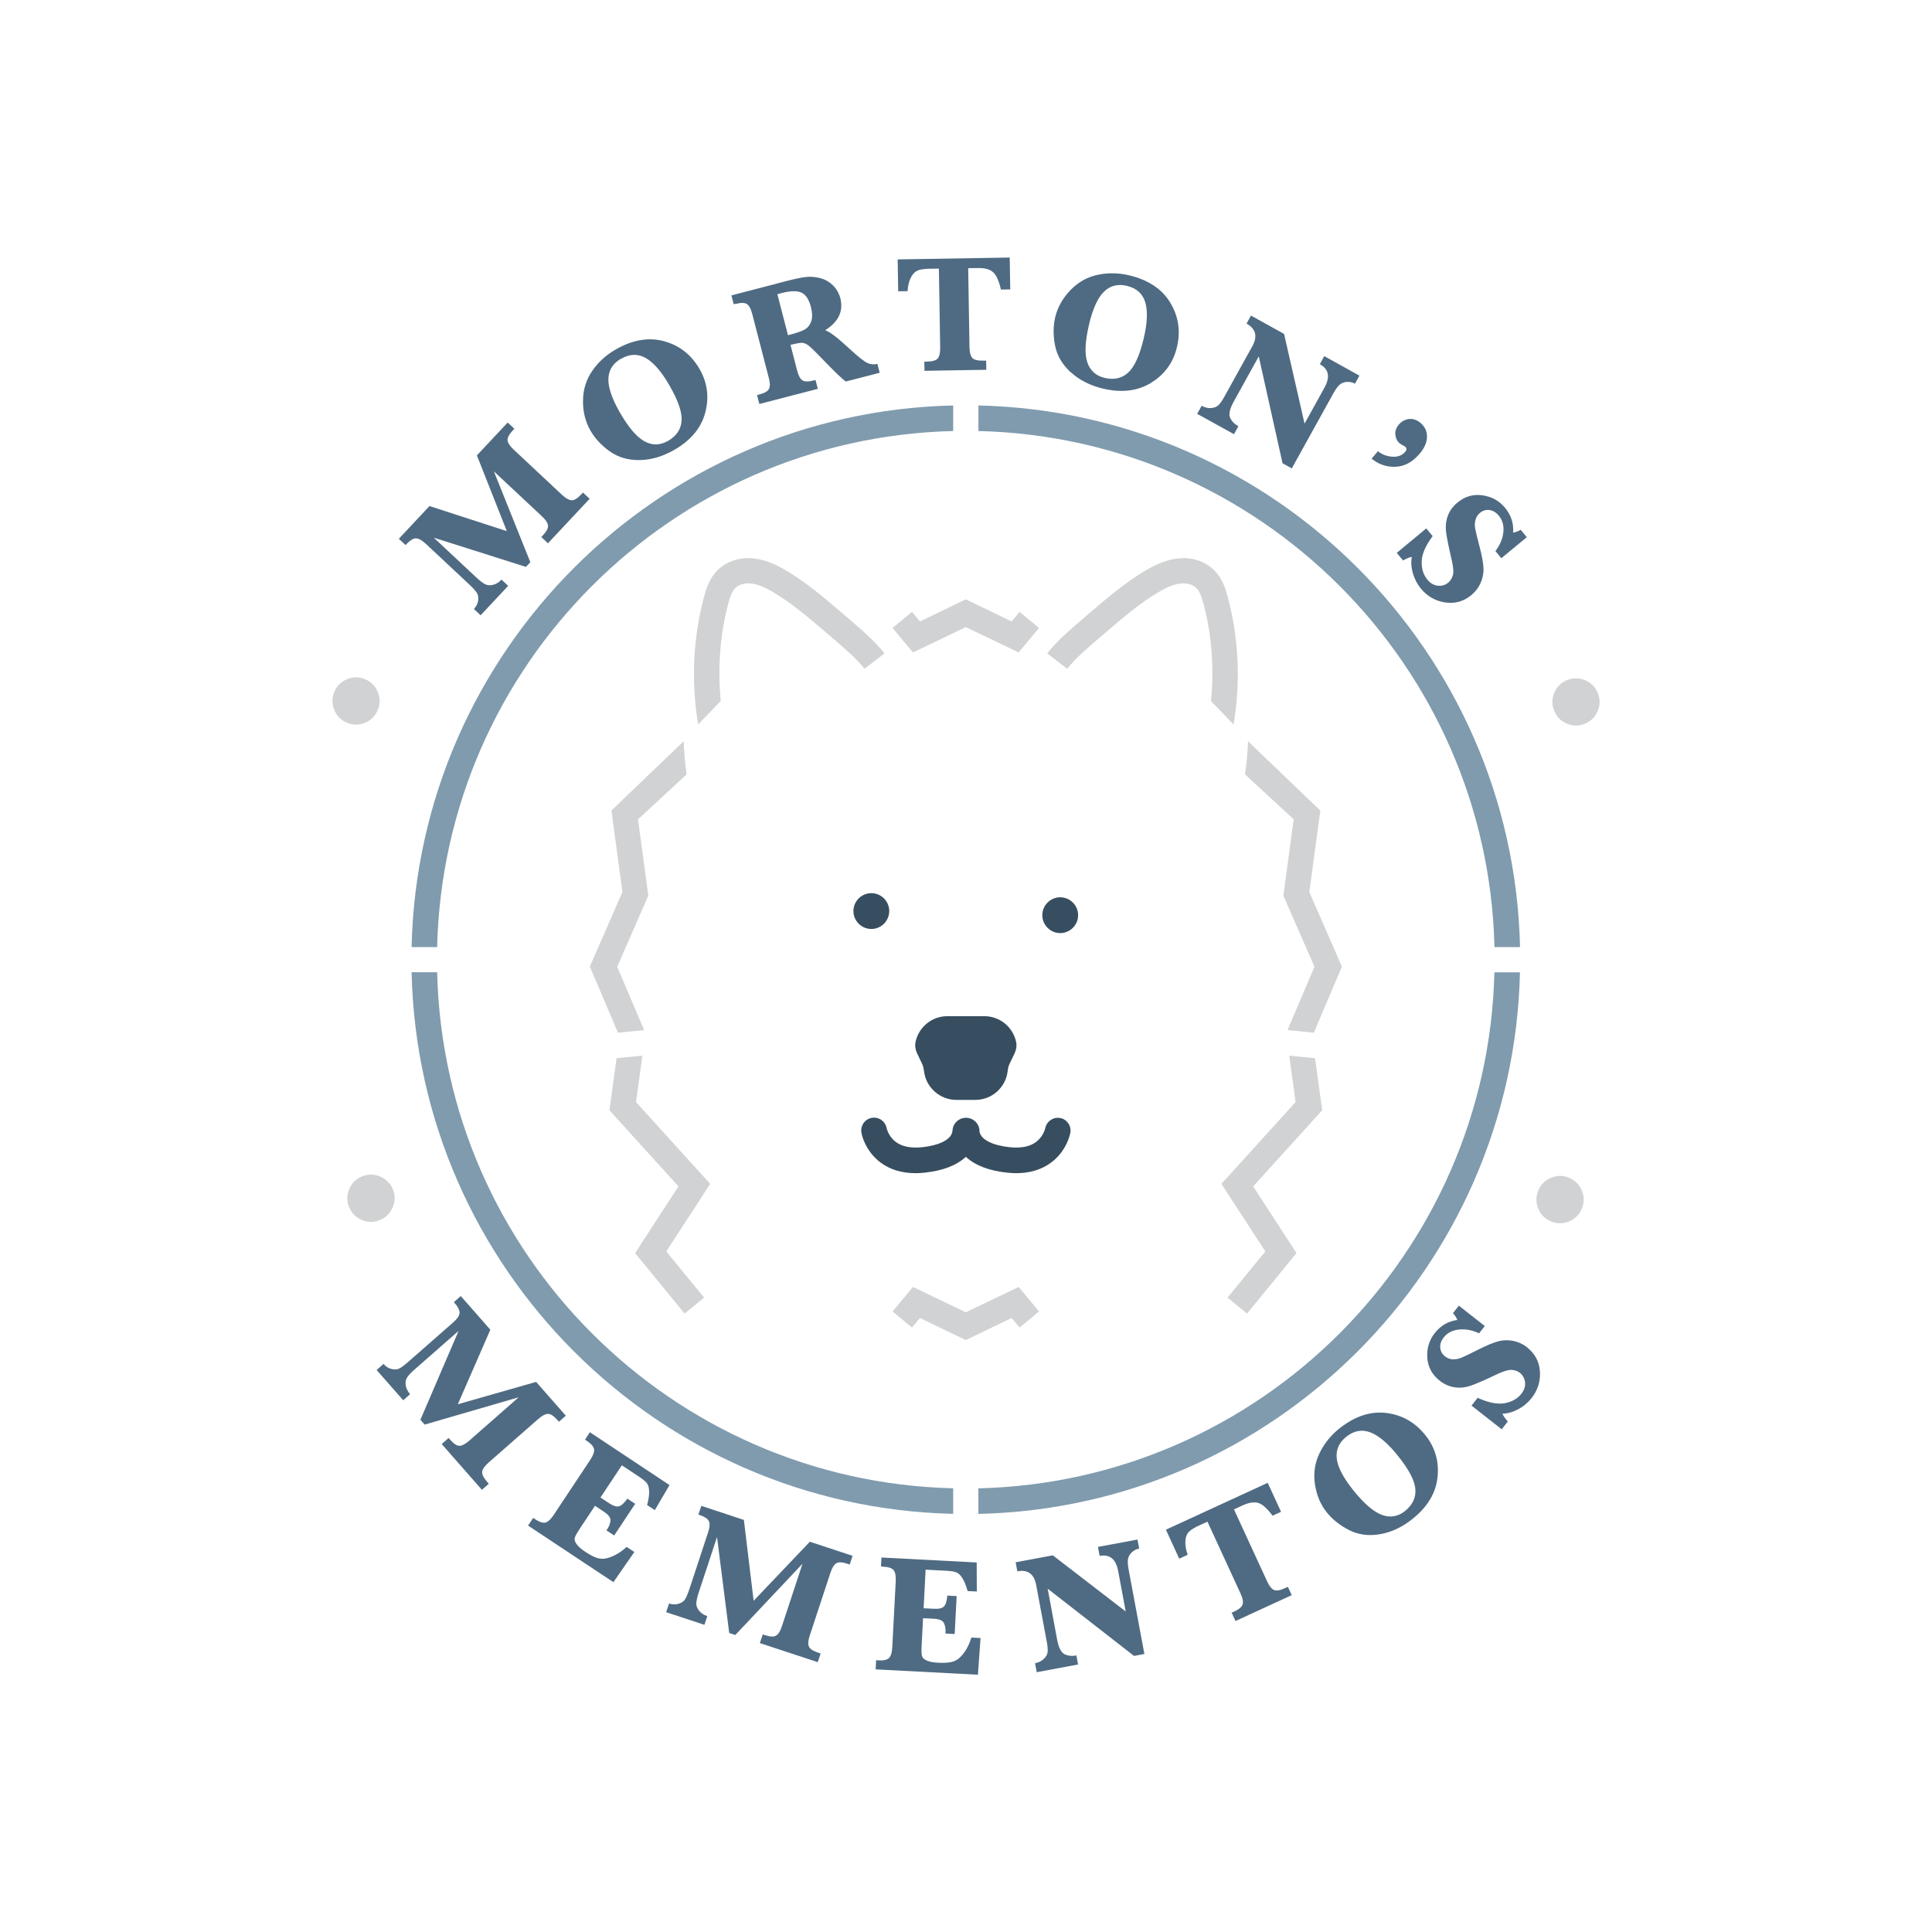 <?xml version="1.0" encoding="UTF-8"?>
<svg id="Layer_1" data-name="Layer 1" xmlns="http://www.w3.org/2000/svg" viewBox="0 0 300 300">
  <defs>
    <style>
      .cls-1 {
        fill: #4f6b83;
      }

      .cls-1, .cls-2, .cls-3, .cls-4 {
        stroke-width: 0px;
      }

      .cls-2 {
        fill: #809bae;
      }

      .cls-3 {
        fill: #374e60;
      }

      .cls-4 {
        fill: #d1d2d3;
      }
    </style>
  </defs>
  <g>
    <path class="cls-3" d="m164.63,144.89c1.53,0,2.78-1.25,2.78-2.78s-1.25-2.78-2.78-2.78-2.78,1.25-2.78,2.78,1.25,2.78,2.78,2.78Z"/>
    <path class="cls-3" d="m135.3,144.25c1.53,0,2.78-1.25,2.78-2.78s-1.25-2.78-2.78-2.78-2.78,1.25-2.78,2.78,1.25,2.78,2.78,2.78Z"/>
    <path class="cls-3" d="m148.48,170.79h2.97c2.59,0,4.73-1.95,5.02-4.47.04-.39.12-.77.29-1.12l.78-1.63c.26-.54.37-1.16.25-1.75-.47-2.3-2.51-4.03-4.95-4.03h-5.73c-2.44,0-4.48,1.73-4.95,4.03-.12.59-.01,1.21.25,1.75l.78,1.63c.17.35.24.74.29,1.12.29,2.51,2.43,4.47,5.02,4.47Z"/>
    <g>
      <path class="cls-4" d="m114.05,91.45c.64-.76,1.75-.94,2.6-.84,1.29.14,2.6.85,3.59,1.45,2.82,1.7,5.44,3.95,7.98,6.11l.46.39c2.13,1.82,4.34,3.71,5.56,5.29l3.1-2.39c-1.47-1.9-3.83-3.92-6.11-5.87l-.46-.39c-2.65-2.27-5.4-4.62-8.5-6.49-1.34-.81-3.14-1.76-5.18-1.99-2.39-.28-4.62.56-6.01,2.19-1.01,1.18-1.45,2.61-1.78,3.85-1.7,6.38-2,13.2-.89,19.72l3.51-3.63c-.49-5.05-.14-10.21,1.16-15.09.22-.83.5-1.76.98-2.32Z"/>
      <path class="cls-4" d="m95.94,160.36l4.08-.41-4.18-9.83,4.83-11.05-1.6-11.85,7.55-6.97c-.25-1.71-.4-3.42-.46-5.15l-11.22,10.76,1.71,12.64-5.06,11.59,4.36,10.26Z"/>
      <polygon class="cls-4" points="98.76 171.13 99.75 163.92 95.74 164.32 94.63 172.4 105.35 184.22 98.62 194.58 106.3 203.97 109.33 201.49 103.46 194.32 110.28 183.83 98.76 171.13"/>
      <polygon class="cls-4" points="149.97 93.07 149.94 93.06 149.94 93.08 142.85 96.5 141.61 95.01 138.6 97.51 141.76 101.31 149.97 97.38 158.18 101.31 161.34 97.51 158.32 95.01 157.09 96.5 149.99 93.08 149.99 93.06 149.97 93.07"/>
      <path class="cls-4" d="m188.87,88.91c-1.39-1.64-3.62-2.47-6.01-2.19-2.04.23-3.84,1.18-5.18,1.99-3.11,1.87-5.85,4.22-8.5,6.49l-.46.39c-2.28,1.95-4.65,3.97-6.11,5.87l3.1,2.39c1.22-1.58,3.42-3.47,5.56-5.29l.46-.39c2.53-2.17,5.15-4.41,7.98-6.11,1-.6,2.3-1.31,3.59-1.45.85-.1,1.96.08,2.6.84.48.56.75,1.49.98,2.32,1.3,4.88,1.66,10.04,1.16,15.09l3.51,3.63c1.11-6.52.81-13.34-.89-19.72-.33-1.24-.77-2.67-1.78-3.85Z"/>
      <path class="cls-4" d="m193.79,115.1c-.06,1.73-.21,3.44-.46,5.15l7.55,6.97-1.6,11.85,4.83,11.05-4.18,9.83,4.08.41,4.36-10.26-5.06-11.59,1.71-12.64-11.22-10.76Z"/>
      <polygon class="cls-4" points="196.48 194.32 190.61 201.49 193.64 203.97 201.32 194.58 194.59 184.22 205.31 172.4 204.2 164.32 200.19 163.92 201.18 171.13 189.66 183.83 196.48 194.32"/>
      <polygon class="cls-4" points="149.97 208.09 149.99 208.1 149.99 208.07 157.09 204.66 158.32 206.14 161.34 203.64 158.18 199.84 149.97 203.77 141.76 199.84 138.6 203.64 141.61 206.14 142.85 204.66 149.94 208.07 149.94 208.1 149.97 208.09"/>
    </g>
    <path class="cls-2" d="m148.01,235.07v-3.97c-43.75-1.04-79.09-36.38-80.13-80.13h-3.97c1.03,45.92,38.18,83.06,84.1,84.1Z"/>
    <path class="cls-2" d="m63.91,147.06h3.97c1.04-43.75,36.38-79.09,80.13-80.13v-3.97c-45.92,1.03-83.06,38.18-84.1,84.1Z"/>
    <path class="cls-2" d="m151.93,62.96v3.97c43.75,1.04,79.09,36.38,80.13,80.13h3.97c-1.03-45.92-38.18-83.06-84.1-84.1Z"/>
    <path class="cls-2" d="m236.02,150.98h-3.97c-1.04,43.75-36.38,79.09-80.13,80.13v3.97c45.92-1.03,83.06-38.18,84.1-84.1Z"/>
    <path class="cls-4" d="m56.65,112.24c.94-.38,1.6-1.03,2-1.97.39-.93.4-1.86.02-2.8s-1.03-1.6-1.95-1.99c-.94-.4-1.87-.4-2.81-.02-.94.38-1.6,1.03-1.99,1.95-.39.92-.4,1.85-.02,2.8.37.94,1.03,1.62,1.97,2.01.93.39,1.86.4,2.8.02Z"/>
    <path class="cls-1" d="m64.55,83.6c.42-.02.95.27,1.59.86l6.68,6.25c.6.56,1,1,1.21,1.32.21.32.28.72.22,1.21-.07.49-.29.93-.66,1.33l1.04.97,4.28-4.57-1.04-.97c-.4.43-.83.7-1.3.81-.47.12-.88.08-1.24-.09-.35-.18-.82-.54-1.41-1.09l-6.56-6.14,14.31,4.54.68-.73-5.66-14.11,7.46,6.98c.57.53.88,1,.94,1.41.06.41-.21.93-.8,1.56l-.24.25,1.04.97,6.47-6.91-1.04-.97-.27.29c-.58.62-1.08.93-1.49.91-.41-.02-.91-.3-1.49-.84l-7.51-7.03c-.57-.53-.88-1-.94-1.41-.06-.41.21-.93.81-1.57l.24-.25-1.04-.97-4.78,5.1,4.65,11.76-12.01-3.89-4.76,5.08,1.04.97c.63-.67,1.16-1.02,1.58-1.04Z"/>
    <path class="cls-1" d="m94.7,70.09c1.3.93,2.85,1.38,4.64,1.35,1.79-.03,3.57-.56,5.34-1.57,2.59-1.48,4.2-3.42,4.83-5.8.63-2.38.34-4.63-.87-6.75-1.28-2.22-3.11-3.67-5.5-4.33-2.39-.66-4.91-.24-7.56,1.29-1.48.85-2.68,1.95-3.62,3.31-.94,1.36-1.42,2.91-1.43,4.63-.02,1.72.37,3.26,1.14,4.62.71,1.24,1.72,2.32,3.02,3.26Zm1.77-14.39c1.33-.77,2.61-.79,3.83-.09,1.22.71,2.45,2.14,3.68,4.29,1.35,2.35,1.97,4.18,1.85,5.49-.11,1.31-.81,2.34-2.1,3.07-1.23.71-2.45.73-3.67.06-1.21-.67-2.48-2.16-3.82-4.49-1.23-2.15-1.82-3.9-1.77-5.24.06-1.34.71-2.38,1.98-3.1Z"/>
    <path class="cls-1" d="m114.25,47.19c.82-.21,1.4-.2,1.74.03.34.23.61.74.81,1.5l2.58,9.96c.2.75.21,1.32.03,1.69-.17.38-.68.67-1.52.89l-.34.09.36,1.38,9.08-2.35-.36-1.38-.3.08c-.82.21-1.4.2-1.74-.03-.34-.23-.61-.74-.81-1.51l-1.03-3.99c.93-.23,1.55-.34,1.85-.31.3.02.63.17.98.44s1.01.91,1.97,1.91c1.9,1.99,3.17,3.21,3.79,3.65l5.26-1.36-.36-1.38c-.5.13-1.01.09-1.51-.12-.5-.21-1.45-.96-2.85-2.25-1.79-1.67-3.04-2.62-3.74-2.85,2.08-1.32,2.86-2.99,2.34-4.99-.2-.75-.57-1.41-1.12-1.96s-1.21-.93-1.98-1.14c-.77-.2-1.51-.26-2.23-.18-.72.08-1.82.31-3.32.7l-1.51.4-6.75,1.76.36,1.38.33-.09Zm7.14-1.69c1.37-.35,2.39-.37,3.06-.06s1.17,1.06,1.47,2.24c.21.83.24,1.52.09,2.08-.16.56-.45.99-.89,1.3s-1.36.64-2.76.99l-1.65-6.36c.28-.08.51-.14.68-.19Z"/>
    <path class="cls-1" d="m140.93,45.18c.05-.77.2-1.44.47-2s.61-.94,1.01-1.14c.41-.19,1.05-.3,1.92-.31l1.46-.02.2,12.28c.01.78-.11,1.33-.36,1.65s-.82.49-1.69.51h-.41s.02,1.43.02,1.43l9.6-.16-.02-1.42h-.45c-.86.02-1.43-.12-1.71-.43-.27-.31-.42-.86-.43-1.65l-.2-12.28,1.5-.02c1.09-.02,1.88.2,2.38.66s.9,1.35,1.2,2.68l1.45-.02-.08-4.95-17.4.29.08,4.95,1.45-.02Z"/>
    <path class="cls-1" d="m166.29,57.82c1.33,1.2,2.98,2.04,4.97,2.52,2.9.69,5.4.39,7.5-.91s3.43-3.14,3.99-5.51c.6-2.49.25-4.8-1.03-6.92-1.28-2.12-3.41-3.54-6.39-4.25-1.65-.39-3.29-.42-4.91-.07-1.62.35-3.02,1.14-4.22,2.39-1.19,1.24-1.97,2.63-2.34,4.15-.33,1.39-.34,2.87-.03,4.44.31,1.57,1.13,2.96,2.45,4.17Zm2.83-7.5c.58-2.41,1.34-4.09,2.31-5.03.96-.94,2.15-1.24,3.56-.9,1.5.36,2.45,1.21,2.85,2.57.4,1.35.32,3.24-.26,5.65-.63,2.64-1.44,4.39-2.42,5.27s-2.19,1.14-3.63.8c-1.38-.33-2.28-1.15-2.71-2.47-.42-1.32-.32-3.28.3-5.88Z"/>
    <path class="cls-1" d="m192.3,66.18c-.64-.35-1.07-.8-1.3-1.35s-.03-1.38.59-2.5l3.87-6.99,3.69,16.59,1.44.8,6.47-11.68c.34-.62.67-1.06.97-1.32.3-.26.67-.4,1.12-.43s.86.07,1.25.28l.69-1.25-5.46-3.03-.69,1.25c1.4.77,1.64,1.99.72,3.65l-3.09,5.58-3.18-13.93-5.14-2.85-.69,1.25c1.45.8,1.75,1.98.89,3.53l-4.3,7.76c-.37.67-.69,1.13-.96,1.38-.27.26-.65.4-1.14.44-.49.04-.98-.08-1.46-.35l-.69,1.25,5.71,3.16.69-1.24Z"/>
    <path class="cls-1" d="m220.39,70.52c.78-.91,1.18-1.8,1.19-2.67.02-.87-.31-1.59-.98-2.16-.56-.48-1.16-.69-1.79-.63-.63.07-1.15.35-1.59.86-.43.51-.62,1.04-.55,1.6.07.56.28.99.65,1.3.1.09.26.19.48.31.21.11.34.19.4.24.26.22.25.49-.02.81-.48.56-1.15.8-2.03.73-.88-.07-1.6-.36-2.18-.85l-.99,1.16c1.11.9,2.36,1.32,3.73,1.26,1.37-.06,2.6-.71,3.67-1.96Z"/>
    <path class="cls-1" d="m221.47,82.05l-4.58,3.8.98,1.18c.49-.28.94-.47,1.36-.56-.15.79-.1,1.64.16,2.54.26.9.68,1.7,1.25,2.39,1,1.21,2.26,1.93,3.78,2.15,1.51.22,2.86-.16,4.05-1.14.64-.53,1.12-1.16,1.44-1.89.32-.73.47-1.48.45-2.24-.03-.77-.21-1.83-.56-3.18-.39-1.51-.64-2.5-.73-3-.09-.49-.08-.95.05-1.39.12-.43.35-.79.69-1.07.43-.36.92-.51,1.47-.44.54.07,1.03.36,1.46.88.57.69.81,1.55.7,2.57-.11,1.02-.52,1.99-1.23,2.92l.92,1.11,3.95-3.27-.94-1.14c-.48.25-.87.4-1.18.43.1-1.43-.32-2.71-1.26-3.85-.9-1.09-2.07-1.73-3.5-1.94-1.43-.21-2.72.17-3.88,1.12-.72.6-1.22,1.28-1.5,2.06-.29.78-.38,1.58-.29,2.41.09.82.39,2.31.89,4.46.26,1.12.32,1.92.17,2.39-.15.48-.38.85-.71,1.12-.45.38-.99.54-1.6.48-.61-.06-1.16-.37-1.63-.93-.63-.76-.93-1.72-.89-2.86.04-1.14.61-2.45,1.7-3.91l-.98-1.19Z"/>
    <path class="cls-4" d="m248.09,107.57c-.39-.92-1.05-1.58-1.99-1.96s-1.88-.38-2.81.01c-.93.39-1.58,1.06-1.96,1.99-.38.94-.37,1.87.02,2.81.39.93,1.06,1.58,2,1.96s1.87.37,2.79-.02c.94-.4,1.59-1.06,1.97-2,.38-.94.37-1.87-.02-2.79Z"/>
    <path class="cls-4" d="m60.98,187.49c.39-.93.41-1.86.03-2.79-.37-.93-1.03-1.59-1.96-2-.93-.4-1.87-.42-2.81-.04-.94.38-1.6,1.03-2,1.96-.4.93-.41,1.87-.03,2.81.38.94,1.03,1.6,1.96,2,.93.4,1.86.41,2.79.03.94-.38,1.61-1.03,2.01-1.97Z"/>
    <path class="cls-1" d="m74.87,228.52c.06-.41.38-.87.98-1.4l7.73-6.78c.58-.51,1.08-.78,1.5-.79s.91.31,1.48.96l.23.26,1.07-.94-4.61-5.25-12.16,3.47,5.05-11.57-4.59-5.23-1.07.94c.61.69.9,1.25.88,1.68s-.36.92-1.02,1.5l-6.87,6.03c-.62.54-1.09.9-1.43,1.08s-.75.21-1.23.1c-.48-.11-.9-.38-1.26-.79l-1.07.94,4.13,4.7,1.07-.94c-.38-.44-.61-.9-.68-1.38-.07-.48,0-.89.22-1.22.21-.33.62-.77,1.23-1.3l6.76-5.93-5.93,13.8.66.75,14.6-4.24-7.68,6.74c-.59.51-1.08.78-1.5.79-.41.02-.9-.3-1.47-.95l-.23-.26-1.07.94,6.24,7.11,1.07-.94-.26-.3c-.56-.64-.82-1.17-.76-1.58Z"/>
    <path class="cls-1" d="m91.61,222.38l-.77,1.17.27.18c.71.47,1.08.91,1.14,1.32.05.41-.14.94-.58,1.61l-5.7,8.59c-.43.65-.84,1.03-1.24,1.16-.39.12-.95-.05-1.67-.53l-.27-.18-.79,1.19,13.25,8.79,3.25-4.69-1.2-.79c-.6.57-1.27,1.03-2.02,1.38-.75.36-1.42.51-2.02.45-.6-.06-1.38-.4-2.32-1.03-.7-.46-1.17-.88-1.42-1.24s-.34-.68-.28-.94c.06-.26.32-.73.77-1.42l2.38-3.58,1.39.92c.72.48,1.05.94,1.01,1.39-.05.45-.21.88-.48,1.3-.03.04-.08.11-.15.2l1.21.8,3.26-4.92-1.21-.8c-.5.69-.94,1.09-1.31,1.19-.37.1-.88-.06-1.52-.48l-1.35-.89,3.32-5,2.7,1.79c.63.42,1.05.77,1.24,1.06.19.29.29.71.3,1.28,0,.56-.1,1.24-.32,2.04l1.2.79,2.28-3.89-12.34-8.19Z"/>
    <path class="cls-1" d="m117.02,248.54l-1.51-12.53-6.61-2.18-.45,1.35c.88.29,1.41.62,1.61,1s.16.98-.12,1.8l-2.86,8.68c-.26.78-.49,1.33-.69,1.66-.2.33-.54.56-1.01.71-.47.15-.97.13-1.49-.04l-.45,1.35,5.94,1.96.45-1.35c-.55-.18-.98-.46-1.28-.84-.3-.38-.45-.77-.43-1.16s.15-.98.4-1.74l2.82-8.54,1.89,14.9.95.31,10.43-11.06-3.2,9.71c-.24.74-.54,1.22-.89,1.44s-.93.2-1.75-.07l-.33-.11-.45,1.35,8.99,2.96.45-1.35-.38-.12c-.81-.27-1.3-.59-1.45-.97-.16-.38-.11-.95.14-1.7l3.22-9.77c.24-.74.54-1.22.89-1.44.35-.22.94-.2,1.76.08l.33.11.45-1.35-6.64-2.19-8.72,9.16Z"/>
    <path class="cls-1" d="m149.79,256.49c-.46.69-.96,1.16-1.51,1.41-.55.25-1.39.35-2.53.29-.84-.04-1.46-.16-1.86-.35s-.64-.41-.72-.67c-.08-.26-.1-.8-.06-1.61l.22-4.29,1.67.09c.86.04,1.39.27,1.58.69s.27.87.24,1.36c0,.05-.01.13-.03.24l1.45.08.31-5.89-1.45-.08c-.08.85-.25,1.42-.52,1.69-.27.28-.78.4-1.55.36l-1.61-.08.31-5.99,3.24.17c.76.04,1.3.13,1.61.28.31.15.62.46.91.95.29.48.54,1.12.76,1.92l1.43.07-.02-4.51-14.79-.77-.07,1.4.32.02c.85.04,1.39.23,1.65.55.25.33.36.89.32,1.68l-.54,10.3c-.04.78-.2,1.32-.48,1.63-.28.31-.85.44-1.71.39l-.32-.02-.07,1.42,15.88.83.41-5.69-1.43-.08c-.23.79-.57,1.53-1.03,2.22Z"/>
    <path class="cls-1" d="m175.16,242.08c.07-.39.26-.74.59-1.04s.71-.5,1.14-.58l-.26-1.4-6.14,1.14.26,1.4c1.57-.29,2.53.49,2.88,2.36l1.17,6.27-11.32-8.72-5.77,1.08.26,1.4c1.63-.3,2.61.41,2.93,2.15l1.63,8.72c.14.75.19,1.31.14,1.68-.04.37-.24.72-.6,1.06-.35.34-.8.56-1.35.66l.26,1.4,6.42-1.2-.26-1.4c-.71.13-1.33.06-1.86-.21-.53-.28-.91-1.04-1.14-2.31l-1.46-7.85,13.41,10.44,1.61-.3-2.45-13.12c-.13-.7-.16-1.24-.1-1.63Z"/>
    <path class="cls-1" d="m199.55,246.6c-.78.36-1.36.46-1.74.28-.38-.17-.73-.62-1.06-1.34l-5.14-11.16,1.36-.63c.99-.45,1.8-.57,2.45-.36s1.37.87,2.18,1.97l1.32-.61-2.07-4.5-15.81,7.28,2.07,4.5,1.32-.61c-.27-.72-.39-1.4-.37-2.02.02-.62.17-1.11.47-1.45.29-.34.84-.7,1.63-1.06l1.33-.61,5.14,11.16c.33.71.44,1.26.33,1.66-.1.4-.55.78-1.34,1.15l-.37.17.6,1.29,8.73-4.02-.6-1.29-.41.19Z"/>
    <path class="cls-1" d="m215.24,219.4c-2.46-.29-4.89.52-7.28,2.43-1.33,1.06-2.35,2.34-3.07,3.83-.72,1.49-.96,3.09-.71,4.79s.86,3.17,1.84,4.39c.89,1.12,2.05,2.03,3.48,2.76,1.43.72,3.03.93,4.79.63,1.76-.31,3.45-1.09,5.04-2.37,2.33-1.86,3.63-4.02,3.89-6.47.26-2.45-.37-4.63-1.89-6.54-1.6-2-3.63-3.15-6.09-3.45Zm2.95,15.22c-1.11.89-2.31,1.09-3.61.61-1.3-.48-2.79-1.76-4.46-3.85-1.55-1.94-2.4-3.57-2.55-4.91-.15-1.34.34-2.46,1.48-3.37,1.2-.96,2.46-1.18,3.77-.67s2.75,1.74,4.29,3.68c1.69,2.12,2.58,3.83,2.67,5.15.09,1.31-.45,2.43-1.6,3.36Z"/>
    <path class="cls-1" d="m237.16,209.23c-.65-.51-1.37-.85-2.15-1.01-.78-.16-1.54-.15-2.29.04s-1.74.59-3,1.22c-1.39.7-2.32,1.15-2.78,1.34s-.92.27-1.37.25-.85-.18-1.19-.45c-.44-.35-.69-.8-.74-1.34-.05-.55.13-1.08.55-1.61.55-.71,1.34-1.11,2.37-1.22,1.02-.11,2.06.09,3.11.59l.89-1.13-4.03-3.17-.91,1.16c.35.42.57.77.67,1.06-1.42.2-2.59.88-3.5,2.04-.87,1.11-1.26,2.39-1.16,3.83s.74,2.63,1.91,3.55c.73.58,1.51.92,2.33,1.04s1.63.04,2.42-.22c.79-.26,2.18-.86,4.17-1.81,1.04-.49,1.81-.71,2.3-.67.5.04.91.2,1.24.45.46.36.73.85.81,1.46.07.61-.12,1.21-.57,1.79-.61.78-1.48,1.27-2.61,1.47-1.13.2-2.52-.08-4.18-.84l-.95,1.21,4.68,3.68.95-1.21c-.38-.42-.66-.82-.84-1.21.81-.02,1.62-.25,2.45-.69s1.52-1.02,2.07-1.72c.97-1.24,1.41-2.62,1.31-4.14-.1-1.53-.76-2.76-1.96-3.72Z"/>
    <path class="cls-4" d="m243.62,182.87c-.94-.38-1.88-.37-2.81.03-.93.4-1.58,1.06-1.96,1.99-.37.93-.37,1.86.02,2.8.39.94,1.06,1.6,2,1.98.94.38,1.87.37,2.8-.02s1.58-1.06,1.97-2.01c.38-.94.37-1.87-.03-2.8s-1.06-1.58-1.99-1.96Z"/>
  </g>
  <path class="cls-3" d="m164.64,173.61c-1.06-.21-2.11.49-2.33,1.56,0,0-.18.85-.86,1.62-.97,1.12-2.53,1.57-4.63,1.35-2.95-.31-4.03-1.21-4.41-1.72-.29-.38-.3-.69-.3-.7v.09s-.02,0-.02,0c0-.05.01-.09.01-.14,0-1.16-.94-2.1-2.1-2.1s-2.1.94-2.1,2.1c0,.01,0,.03,0,.04h-.03s-.01.33-.3.71c-.38.51-1.46,1.41-4.41,1.72-2.1.22-3.65-.24-4.63-1.35-.67-.76-.85-1.6-.85-1.6h0c-.19-1.08-1.23-1.8-2.31-1.61-1.08.19-1.8,1.23-1.61,2.31.03.19.37,1.91,1.77,3.51,1.14,1.31,3.19,2.77,6.64,2.77.44,0,.91-.02,1.4-.08,2.84-.3,4.98-1.13,6.41-2.46,1.43,1.33,3.57,2.16,6.41,2.46.49.05.96.08,1.4.08,3.45,0,5.5-1.46,6.64-2.77,1.4-1.6,1.74-3.32,1.77-3.51.19-1.07-.51-2.08-1.58-2.29Z"/>
</svg>